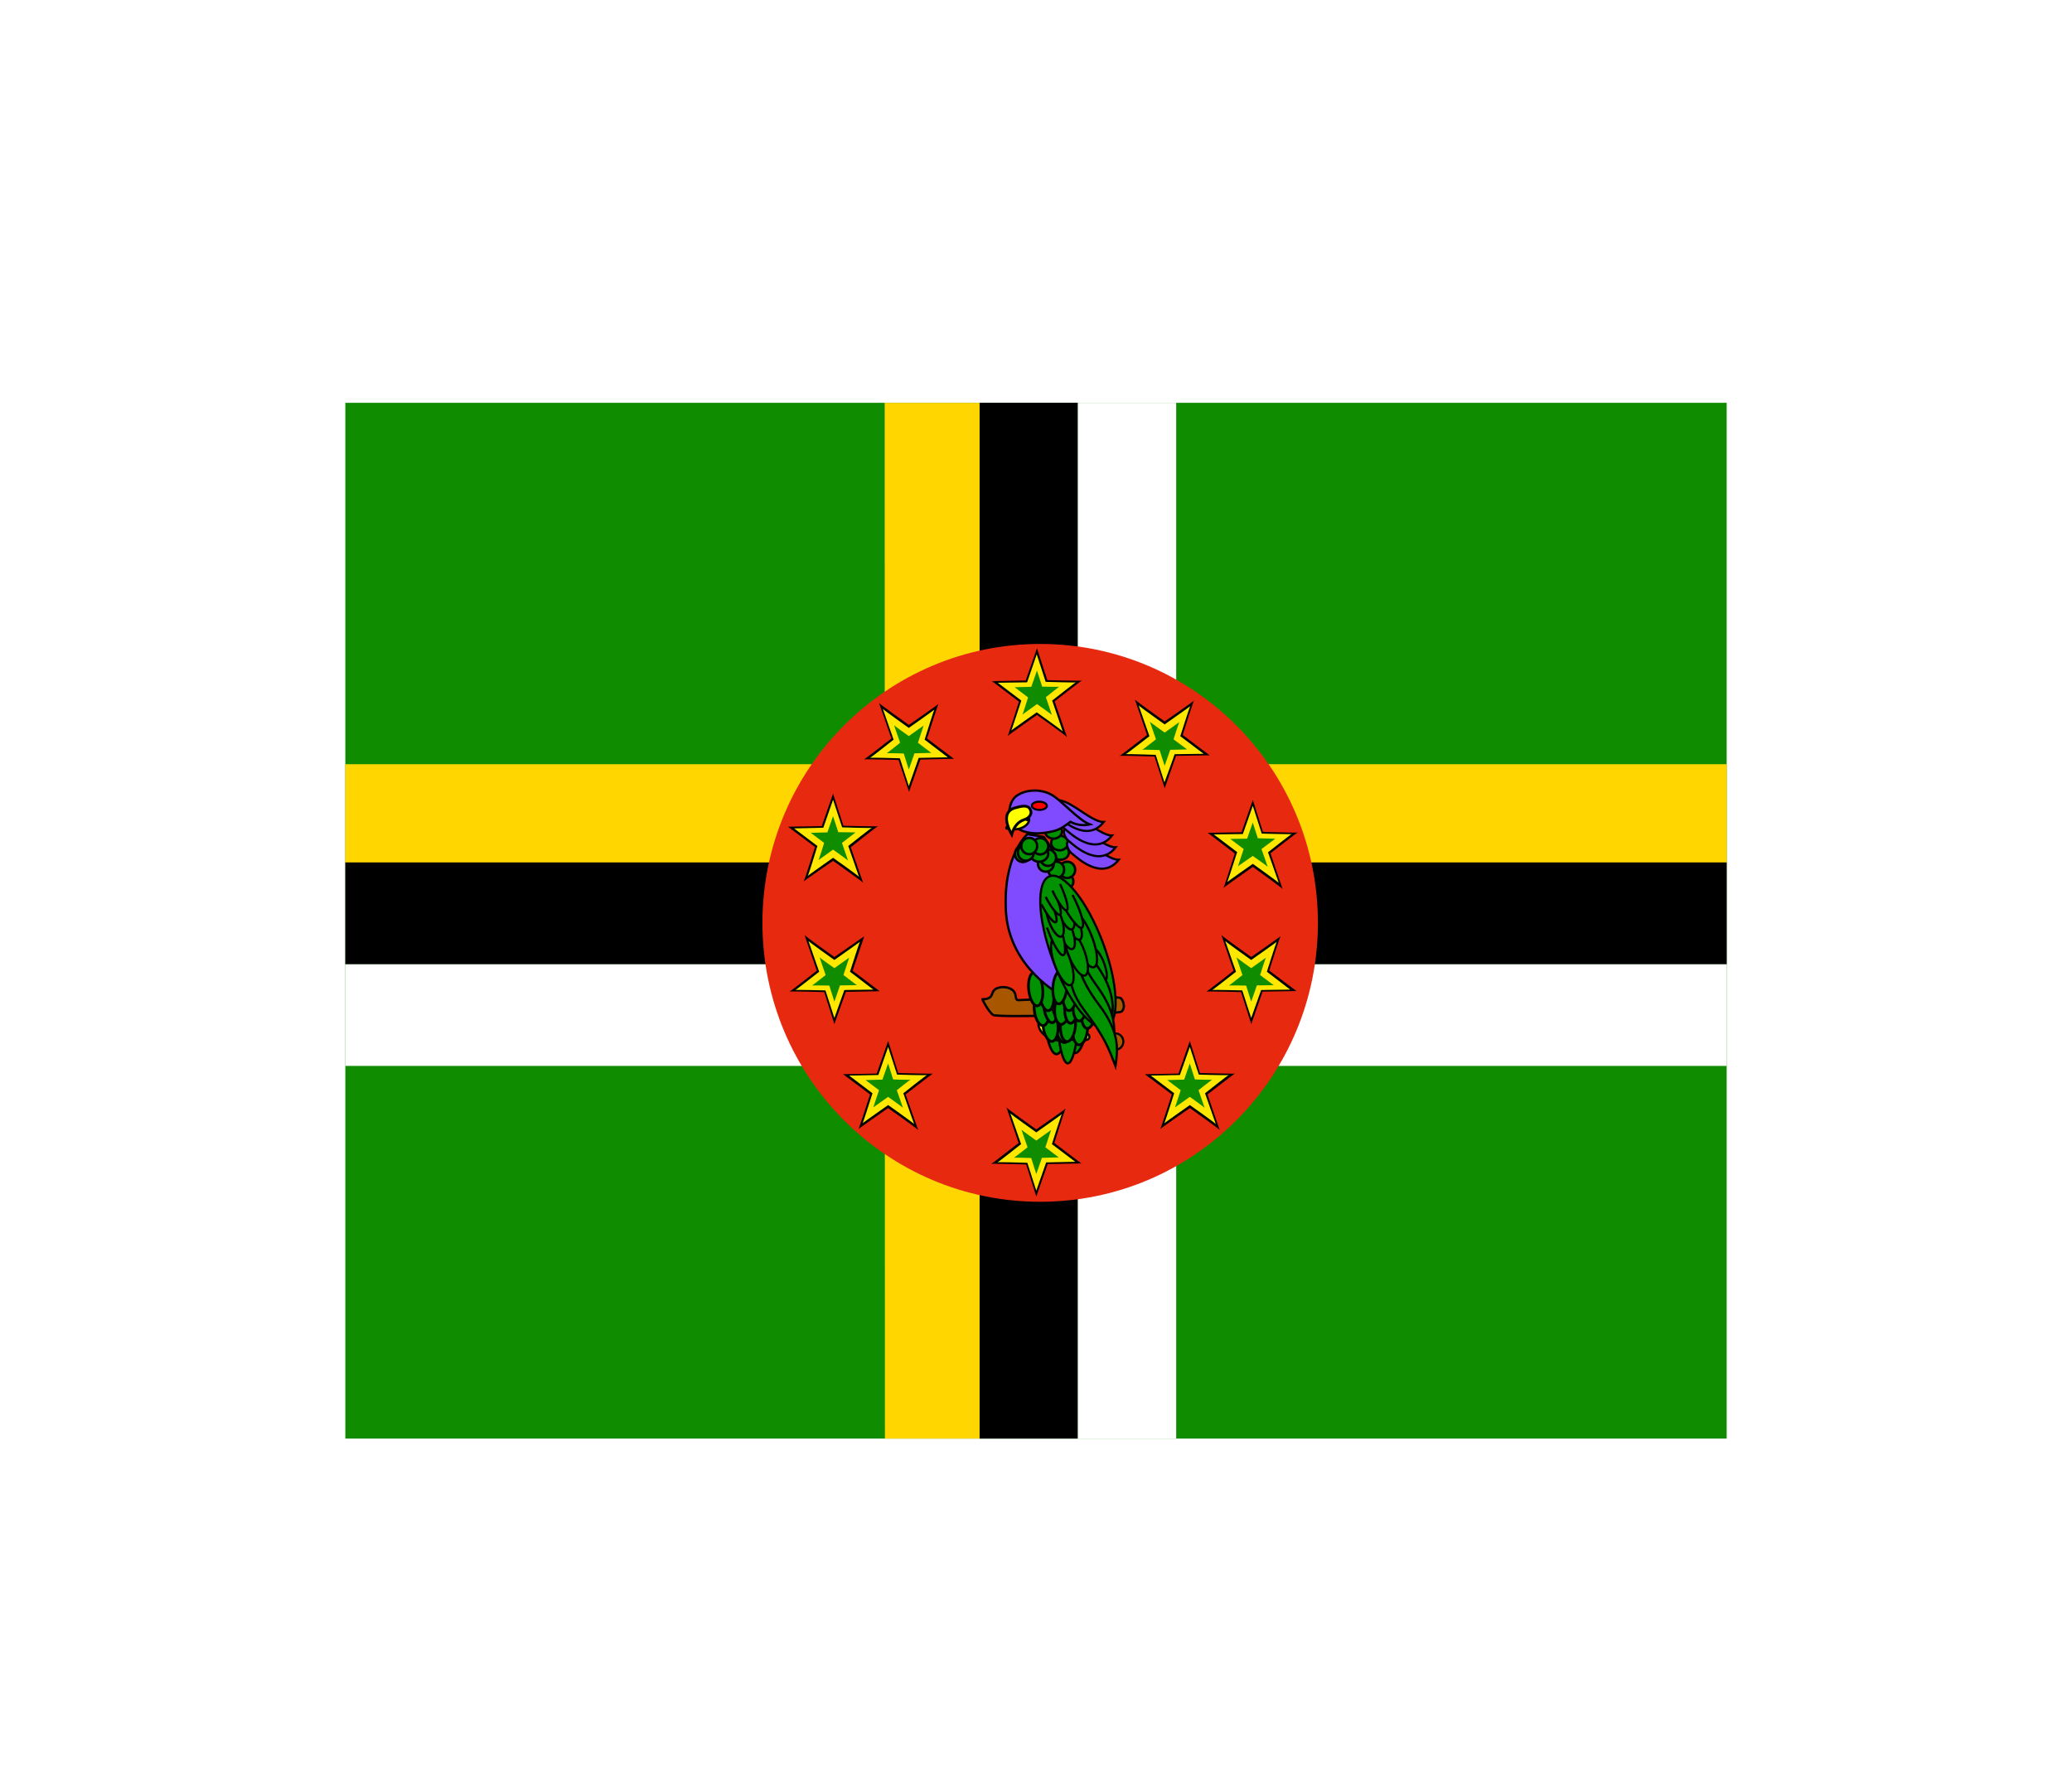 <svg width="36" height="31" viewBox="0 0 36 31" fill="none" xmlns="http://www.w3.org/2000/svg">
<g filter="url(#filter0_d_336_18083)">
<g clip-path="url(#clip0_336_18083)">
<path fill-rule="evenodd" clip-rule="evenodd" d="M-0.117 3H36.102V21.048H-0.117V3Z" fill="#108C00"/>
<path fill-rule="evenodd" clip-rule="evenodd" d="M-0.176 9.281H36.223V11.047H-0.176V9.281Z" fill="#FFD600"/>
<path fill-rule="evenodd" clip-rule="evenodd" d="M15.371 3H17.081V21.048H15.375L15.371 3Z" fill="#FFD600"/>
<path fill-rule="evenodd" clip-rule="evenodd" d="M17.02 3H18.726V21.048H17.02V3Z" fill="black"/>
<path fill-rule="evenodd" clip-rule="evenodd" d="M-0.176 10.988H36.223V12.758H-0.176V10.988Z" fill="black"/>
<path fill-rule="evenodd" clip-rule="evenodd" d="M-0.176 12.758H36.223V14.524H-0.176V12.758Z" fill="white"/>
<path fill-rule="evenodd" clip-rule="evenodd" d="M18.727 3H20.436V21.048H18.727V3Z" fill="white"/>
<path d="M13.247 12.038C13.247 14.715 15.408 16.885 18.073 16.885C20.738 16.885 22.898 14.715 22.898 12.038C22.898 9.361 20.738 7.191 18.073 7.191C15.408 7.191 13.247 9.361 13.247 12.038Z" fill="#E72910"/>
<path fill-rule="evenodd" clip-rule="evenodd" d="M17.82 7.83L18.017 7.266L18.197 7.819C18.197 7.819 18.799 7.837 18.799 7.826C18.799 7.816 18.324 8.189 18.324 8.189L18.539 8.81C18.532 8.792 18.017 8.425 18.017 8.425C18.017 8.425 17.495 8.792 17.506 8.792C17.516 8.792 17.703 8.193 17.703 8.193L17.234 7.837L17.82 7.826V7.83Z" fill="black"/>
<path fill-rule="evenodd" clip-rule="evenodd" d="M17.847 7.854L18.013 7.371L18.168 7.85C18.168 7.85 18.693 7.865 18.693 7.858C18.693 7.85 18.281 8.175 18.281 8.175L18.464 8.711C18.457 8.693 18.013 8.379 18.013 8.379C18.013 8.379 17.561 8.696 17.569 8.696C17.576 8.696 17.745 8.175 17.745 8.175L17.336 7.865L17.843 7.858L17.847 7.854Z" fill="#FFE700"/>
<path fill-rule="evenodd" clip-rule="evenodd" d="M17.918 7.936L18.017 7.654L18.108 7.933C18.108 7.933 18.408 7.94 18.408 7.933C18.408 7.926 18.172 8.116 18.172 8.116L18.277 8.426C18.274 8.416 18.017 8.236 18.017 8.236L17.763 8.419C17.77 8.419 17.862 8.12 17.862 8.12L17.629 7.943L17.918 7.936V7.936Z" fill="#108C00"/>
<path fill-rule="evenodd" clip-rule="evenodd" d="M21.57 10.466L21.767 9.902L21.943 10.456C21.943 10.456 22.549 10.477 22.549 10.466C22.549 10.456 22.074 10.829 22.074 10.829L22.285 11.45C22.278 11.432 21.767 11.066 21.767 11.066C21.767 11.066 21.245 11.432 21.256 11.432C21.266 11.432 21.453 10.833 21.453 10.833L20.984 10.473L21.57 10.463V10.466Z" fill="black"/>
<path fill-rule="evenodd" clip-rule="evenodd" d="M21.594 10.494L21.767 10.004L21.922 10.487C21.922 10.487 22.443 10.501 22.443 10.494C22.443 10.487 22.031 10.811 22.031 10.811L22.218 11.343C22.211 11.329 21.767 11.012 21.767 11.012C21.767 11.012 21.315 11.329 21.323 11.329C21.329 11.329 21.495 10.808 21.495 10.808L21.09 10.501L21.594 10.494V10.494Z" fill="#FFE700"/>
<path fill-rule="evenodd" clip-rule="evenodd" d="M21.668 10.575L21.766 10.293L21.854 10.568L22.158 10.575L21.918 10.755C21.918 10.755 22.031 11.072 22.024 11.065C22.024 11.054 21.766 10.875 21.766 10.875L21.509 11.054L21.608 10.755L21.375 10.579L21.668 10.575Z" fill="#108C00"/>
<path fill-rule="evenodd" clip-rule="evenodd" d="M20.476 14.654L20.673 14.09L20.849 14.647C20.849 14.647 21.456 14.664 21.456 14.657C21.456 14.65 20.98 15.02 20.98 15.02L21.191 15.637C21.184 15.62 20.673 15.257 20.673 15.257C20.673 15.257 20.151 15.62 20.159 15.62C20.166 15.62 20.36 15.02 20.36 15.02L19.891 14.668L20.476 14.657V14.654Z" fill="black"/>
<path fill-rule="evenodd" clip-rule="evenodd" d="M20.5 14.682L20.673 14.195L20.828 14.675C20.828 14.675 21.35 14.692 21.35 14.682C21.35 14.671 20.937 14.999 20.937 14.999L21.124 15.535C21.117 15.517 20.673 15.204 20.673 15.204C20.673 15.204 20.222 15.521 20.229 15.521C20.236 15.521 20.401 14.999 20.401 14.999L19.996 14.692L20.5 14.682V14.682Z" fill="#FFE700"/>
<path fill-rule="evenodd" clip-rule="evenodd" d="M20.574 14.762L20.672 14.48L20.761 14.759C20.761 14.759 21.064 14.77 21.064 14.762C21.064 14.755 20.824 14.946 20.824 14.946L20.93 15.252C20.93 15.245 20.672 15.062 20.672 15.062L20.415 15.245L20.514 14.946L20.281 14.77L20.574 14.762Z" fill="#108C00"/>
<path fill-rule="evenodd" clip-rule="evenodd" d="M15.234 14.654L15.431 14.09L15.607 14.647C15.607 14.647 16.21 14.664 16.21 14.657C16.21 14.65 15.734 15.02 15.734 15.02L15.953 15.637C15.942 15.62 15.431 15.257 15.431 15.257C15.431 15.257 14.909 15.62 14.916 15.62C14.923 15.62 15.117 15.02 15.117 15.02L14.648 14.668L15.234 14.657V14.654Z" fill="black"/>
<path fill-rule="evenodd" clip-rule="evenodd" d="M15.261 14.682L15.431 14.195L15.586 14.675C15.586 14.675 16.108 14.692 16.108 14.682C16.108 14.671 15.695 14.999 15.695 14.999L15.882 15.535C15.875 15.517 15.431 15.204 15.431 15.204C15.431 15.204 14.979 15.521 14.987 15.521C14.994 15.521 15.159 14.999 15.159 14.999L14.754 14.692L15.258 14.682H15.261Z" fill="#FFE700"/>
<path fill-rule="evenodd" clip-rule="evenodd" d="M15.332 14.762L15.43 14.48L15.518 14.759C15.518 14.759 15.822 14.77 15.822 14.762C15.822 14.755 15.582 14.946 15.582 14.946L15.688 15.252C15.688 15.245 15.43 15.062 15.43 15.062L15.173 15.245L15.272 14.946L15.039 14.77L15.332 14.762Z" fill="#108C00"/>
<path fill-rule="evenodd" clip-rule="evenodd" d="M14.277 10.357L14.474 9.793L14.654 10.35C14.654 10.35 15.257 10.367 15.257 10.357C15.257 10.346 14.781 10.724 14.781 10.724L14.996 11.34C14.985 11.323 14.474 10.96 14.474 10.96C14.474 10.96 13.952 11.319 13.963 11.319C13.973 11.319 14.16 10.72 14.16 10.72L13.691 10.367L14.277 10.357V10.357Z" fill="black"/>
<path fill-rule="evenodd" clip-rule="evenodd" d="M14.305 10.385L14.474 9.898L14.632 10.378C14.632 10.378 15.15 10.396 15.15 10.385C15.15 10.374 14.738 10.702 14.738 10.702L14.925 11.238C14.918 11.22 14.474 10.907 14.474 10.907C14.474 10.907 14.023 11.224 14.033 11.224C14.044 11.224 14.202 10.702 14.202 10.702L13.797 10.396L14.305 10.385V10.385Z" fill="#FFE700"/>
<path fill-rule="evenodd" clip-rule="evenodd" d="M14.375 10.466L14.474 10.184L14.565 10.462L14.865 10.466L14.629 10.649L14.735 10.956C14.731 10.948 14.474 10.765 14.474 10.765L14.22 10.948C14.227 10.948 14.319 10.649 14.319 10.649L14.086 10.473L14.375 10.466V10.466Z" fill="#108C00"/>
<path fill-rule="evenodd" clip-rule="evenodd" d="M20.433 9.136L20.236 9.7L20.059 9.147C20.059 9.147 19.453 9.129 19.453 9.136C19.453 9.143 19.929 8.773 19.929 8.773L19.718 8.156C19.724 8.174 20.236 8.537 20.236 8.537C20.236 8.537 20.757 8.174 20.747 8.174C20.736 8.174 20.549 8.773 20.549 8.773L21.018 9.126L20.433 9.136V9.136Z" fill="black"/>
<path fill-rule="evenodd" clip-rule="evenodd" d="M20.408 9.107C20.408 9.118 20.232 9.597 20.232 9.597L20.08 9.118C20.08 9.118 19.559 9.1 19.559 9.107C19.559 9.114 19.971 8.794 19.971 8.794L19.784 8.258C19.791 8.275 20.235 8.589 20.235 8.589C20.235 8.589 20.687 8.272 20.68 8.272C20.672 8.272 20.507 8.794 20.507 8.794L20.912 9.1L20.405 9.107H20.408Z" fill="#FFE700"/>
<path fill-rule="evenodd" clip-rule="evenodd" d="M20.334 9.027L20.235 9.309L20.147 9.035C20.147 9.035 19.844 9.024 19.844 9.031C19.844 9.038 20.084 8.848 20.084 8.848L19.978 8.541C19.978 8.548 20.235 8.731 20.235 8.731L20.492 8.548C20.485 8.548 20.39 8.848 20.39 8.848L20.626 9.024L20.334 9.031V9.027Z" fill="#108C00"/>
<path fill-rule="evenodd" clip-rule="evenodd" d="M21.937 13.233L21.74 13.797L21.563 13.241C21.563 13.241 20.957 13.223 20.957 13.233C20.957 13.244 21.433 12.87 21.433 12.87L21.221 12.25C21.229 12.268 21.74 12.631 21.74 12.631C21.74 12.631 22.261 12.268 22.251 12.268C22.24 12.268 22.053 12.867 22.053 12.867L22.526 13.223L21.941 13.233H21.937Z" fill="black"/>
<path fill-rule="evenodd" clip-rule="evenodd" d="M21.912 13.205L21.739 13.691L21.584 13.212C21.584 13.212 21.062 13.198 21.062 13.205C21.062 13.212 21.475 12.887 21.475 12.887L21.288 12.352C21.295 12.369 21.739 12.683 21.739 12.683C21.739 12.683 22.191 12.366 22.183 12.366C22.176 12.366 22.011 12.887 22.011 12.887L22.416 13.198L21.909 13.205H21.912Z" fill="#FFE700"/>
<path fill-rule="evenodd" clip-rule="evenodd" d="M21.838 13.125L21.739 13.407L21.651 13.128C21.651 13.128 21.348 13.121 21.348 13.128C21.348 13.135 21.587 12.945 21.587 12.945L21.482 12.635C21.482 12.645 21.739 12.825 21.739 12.825L21.996 12.642C21.989 12.642 21.894 12.945 21.894 12.945L22.13 13.121L21.838 13.125V13.125Z" fill="#108C00"/>
<path fill-rule="evenodd" clip-rule="evenodd" d="M18.203 16.23L18.005 16.794L17.829 16.237C17.829 16.237 17.223 16.219 17.223 16.226C17.223 16.233 17.698 15.863 17.698 15.863L17.487 15.246C17.494 15.264 18.005 15.627 18.005 15.627C18.005 15.627 18.527 15.264 18.516 15.264C18.506 15.264 18.319 15.863 18.319 15.863L18.788 16.219L18.203 16.23Z" fill="black"/>
<path fill-rule="evenodd" clip-rule="evenodd" d="M18.178 16.197L18.005 16.691L17.85 16.208C17.85 16.208 17.328 16.19 17.328 16.201C17.328 16.211 17.741 15.883 17.741 15.883L17.554 15.348C17.561 15.365 18.005 15.679 18.005 15.679C18.005 15.679 18.456 15.362 18.449 15.362C18.442 15.362 18.276 15.883 18.276 15.883L18.682 16.19L18.178 16.201V16.197Z" fill="#FFE700"/>
<path fill-rule="evenodd" clip-rule="evenodd" d="M18.103 16.121L18.005 16.403L17.916 16.124C17.916 16.124 17.613 16.114 17.613 16.121C17.613 16.128 17.853 15.938 17.853 15.938L17.747 15.631C17.747 15.638 18.005 15.821 18.005 15.821L18.262 15.638L18.163 15.938L18.396 16.114L18.103 16.121Z" fill="#108C00"/>
<path fill-rule="evenodd" clip-rule="evenodd" d="M14.698 13.233L14.497 13.797L14.321 13.241C14.321 13.241 13.715 13.223 13.715 13.233C13.715 13.244 14.191 12.87 14.191 12.87L13.979 12.25C13.986 12.268 14.497 12.631 14.497 12.631L15.016 12.271L14.815 12.87L15.284 13.226L14.698 13.237V13.233Z" fill="black"/>
<path fill-rule="evenodd" clip-rule="evenodd" d="M14.67 13.205L14.497 13.691L14.342 13.212C14.342 13.212 13.82 13.198 13.82 13.205C13.82 13.212 14.233 12.887 14.233 12.887L14.046 12.352C14.053 12.369 14.497 12.683 14.497 12.683C14.497 12.683 14.948 12.366 14.941 12.366C14.934 12.366 14.768 12.887 14.768 12.887L15.174 13.198L14.67 13.205V13.205Z" fill="#FFE700"/>
<path fill-rule="evenodd" clip-rule="evenodd" d="M14.595 13.125L14.497 13.407L14.409 13.128C14.409 13.128 14.105 13.121 14.105 13.128C14.105 13.135 14.345 12.945 14.345 12.945L14.239 12.635C14.239 12.645 14.497 12.825 14.497 12.825L14.754 12.642L14.655 12.945L14.888 13.121L14.595 13.125V13.125Z" fill="#108C00"/>
<path fill-rule="evenodd" clip-rule="evenodd" d="M15.992 9.197L15.794 9.761L15.611 9.207C15.611 9.207 15.012 9.19 15.012 9.197C15.012 9.204 15.488 8.834 15.488 8.834L15.273 8.217C15.28 8.234 15.791 8.598 15.791 8.598C15.791 8.598 16.312 8.234 16.305 8.234C16.298 8.234 16.108 8.834 16.108 8.834L16.573 9.186L15.992 9.2V9.197Z" fill="black"/>
<path fill-rule="evenodd" clip-rule="evenodd" d="M15.963 9.168L15.79 9.661L15.635 9.178C15.635 9.178 15.113 9.161 15.113 9.171C15.113 9.182 15.526 8.854 15.526 8.854L15.339 8.318C15.346 8.336 15.79 8.65 15.79 8.65C15.79 8.65 16.241 8.332 16.234 8.332C16.227 8.332 16.065 8.854 16.065 8.854L16.467 9.161L15.963 9.171V9.168Z" fill="#FFE700"/>
<path fill-rule="evenodd" clip-rule="evenodd" d="M15.889 9.092L15.79 9.374L15.702 9.095C15.702 9.095 15.402 9.084 15.402 9.092C15.402 9.099 15.639 8.908 15.639 8.908L15.533 8.602C15.533 8.609 15.79 8.792 15.79 8.792L16.047 8.609L15.949 8.908L16.181 9.084L15.889 9.092V9.092Z" fill="#108C00"/>
<path d="M18.362 14.319C18.502 14.302 18.615 13.727 18.615 13.035C18.615 12.343 18.502 11.797 18.362 11.814C18.223 11.832 18.109 12.406 18.109 13.098C18.109 13.79 18.223 14.336 18.362 14.319Z" fill="#009200" stroke="black" stroke-width="0.041"/>
<path d="M18.685 14.299C18.835 14.28 18.956 13.704 18.956 13.013C18.956 12.321 18.835 11.775 18.685 11.794C18.535 11.813 18.414 12.389 18.414 13.081C18.414 13.772 18.535 14.318 18.685 14.299Z" fill="#009200" stroke="black" stroke-width="0.042"/>
<path d="M18.557 14.478C18.676 14.463 18.773 13.834 18.773 13.073C18.773 12.313 18.676 11.708 18.557 11.723C18.437 11.738 18.34 12.367 18.34 13.128C18.34 13.889 18.437 14.493 18.557 14.478Z" fill="#009200" stroke="black" stroke-width="0.04"/>
<path fill-rule="evenodd" clip-rule="evenodd" d="M17.07 13.367C17.29 13.356 17.195 13.246 17.305 13.183C17.415 13.125 17.573 13.161 17.62 13.235C17.668 13.308 17.631 13.381 17.694 13.381C17.756 13.381 19.417 13.29 19.475 13.348C19.534 13.411 19.549 13.532 19.486 13.579C19.428 13.631 17.327 13.689 17.254 13.638C17.18 13.587 17.07 13.381 17.07 13.367V13.367Z" fill="#A95600" stroke="black" stroke-width="0.04"/>
<path fill-rule="evenodd" clip-rule="evenodd" d="M18.218 13.802C18.218 13.948 18.469 13.904 18.475 14.026C18.471 14.156 18.053 14.039 18.043 13.802C18.053 13.564 18.455 13.442 18.465 13.578C18.471 13.69 18.217 13.655 18.217 13.802H18.218Z" fill="#FFFF00" stroke="black" stroke-width="0.039"/>
<path fill-rule="evenodd" clip-rule="evenodd" d="M18.366 13.806C18.366 13.952 18.617 13.908 18.624 14.03C18.62 14.16 18.202 14.043 18.191 13.806C18.202 13.568 18.604 13.446 18.613 13.582C18.62 13.694 18.366 13.659 18.366 13.806H18.366Z" fill="#FFFF00" stroke="black" stroke-width="0.039"/>
<path fill-rule="evenodd" clip-rule="evenodd" d="M18.523 13.798C18.523 13.944 18.773 13.9 18.78 14.022C18.776 14.152 18.358 14.035 18.348 13.798C18.358 13.56 18.76 13.438 18.769 13.574C18.776 13.686 18.522 13.651 18.522 13.798H18.523Z" fill="#FFFF00" stroke="black" stroke-width="0.039"/>
<path fill-rule="evenodd" clip-rule="evenodd" d="M18.671 13.798C18.671 13.944 18.922 13.9 18.928 14.022C18.924 14.152 18.506 14.035 18.496 13.798C18.506 13.56 18.909 13.438 18.918 13.574C18.924 13.686 18.67 13.651 18.67 13.798H18.671Z" fill="#FFFF00" stroke="black" stroke-width="0.039"/>
<path d="M19.374 14.244C19.452 14.246 19.517 14.183 19.518 14.104C19.519 14.024 19.457 13.959 19.379 13.958C19.302 13.956 19.237 14.019 19.236 14.098C19.234 14.178 19.297 14.243 19.374 14.244Z" fill="#A95600" stroke="black" stroke-width="0.036"/>
<path d="M18.499 14.118C18.57 14.111 18.615 13.979 18.599 13.823C18.583 13.668 18.513 13.548 18.442 13.555C18.37 13.562 18.325 13.694 18.341 13.85C18.357 14.005 18.427 14.125 18.499 14.118Z" fill="#009200" stroke="black" stroke-width="0.047"/>
<path d="M18.28 14.098C18.351 14.091 18.396 13.959 18.38 13.804C18.364 13.649 18.294 13.528 18.223 13.536C18.151 13.543 18.107 13.675 18.122 13.83C18.138 13.985 18.209 14.105 18.28 14.098Z" fill="#009200" stroke="black" stroke-width="0.047"/>
<path d="M18.128 13.823C18.199 13.816 18.244 13.684 18.228 13.528C18.212 13.373 18.142 13.253 18.07 13.26C17.999 13.268 17.954 13.399 17.97 13.555C17.986 13.71 18.056 13.83 18.128 13.823Z" fill="#009200" stroke="black" stroke-width="0.047"/>
<path d="M18.285 13.773C18.352 13.766 18.393 13.623 18.376 13.453C18.358 13.283 18.29 13.151 18.223 13.158C18.156 13.164 18.116 13.308 18.133 13.478C18.15 13.648 18.218 13.78 18.285 13.773Z" fill="#009200" stroke="black" stroke-width="0.048"/>
<path d="M18.587 13.81C18.654 13.803 18.695 13.668 18.678 13.508C18.662 13.347 18.595 13.223 18.528 13.23C18.461 13.237 18.419 13.372 18.436 13.532C18.452 13.692 18.52 13.817 18.587 13.81Z" fill="#009200" stroke="black" stroke-width="0.047"/>
<path d="M18.422 13.708C18.489 13.702 18.531 13.566 18.514 13.406C18.498 13.246 18.431 13.121 18.364 13.128C18.297 13.135 18.255 13.271 18.272 13.431C18.288 13.591 18.355 13.715 18.422 13.708Z" fill="#009200" stroke="black" stroke-width="0.047"/>
<path d="M18.215 13.564C18.282 13.557 18.324 13.422 18.307 13.261C18.291 13.101 18.224 12.977 18.157 12.984C18.09 12.991 18.048 13.126 18.065 13.286C18.081 13.446 18.148 13.571 18.215 13.564Z" fill="#009200" stroke="black" stroke-width="0.047"/>
<path d="M18.024 13.48C18.091 13.473 18.132 13.338 18.116 13.178C18.1 13.017 18.032 12.893 17.965 12.9C17.898 12.907 17.857 13.042 17.873 13.202C17.89 13.362 17.957 13.487 18.024 13.48Z" fill="#009200" stroke="black" stroke-width="0.047"/>
<path fill-rule="evenodd" clip-rule="evenodd" d="M17.848 10.5C17.848 10.5 17.419 10.866 17.478 11.852C17.544 12.842 18.45 13.301 18.45 13.301C18.45 13.301 18.677 13.018 18.64 12.219C18.567 11.053 18.134 10.544 18.134 10.544L17.848 10.496V10.5Z" fill="#804BFF" stroke="black" stroke-width="0.04"/>
<path d="M18.745 14.158C18.816 14.164 18.884 14.042 18.896 13.886C18.909 13.73 18.861 13.6 18.789 13.594C18.718 13.588 18.65 13.71 18.638 13.866C18.626 14.021 18.674 14.152 18.745 14.158Z" fill="#009200" stroke="black" stroke-width="0.047"/>
<path d="M18.534 14.101C18.605 14.107 18.673 13.985 18.686 13.829C18.698 13.674 18.65 13.543 18.578 13.537C18.507 13.532 18.439 13.653 18.427 13.809C18.415 13.965 18.463 14.096 18.534 14.101Z" fill="#009200" stroke="black" stroke-width="0.047"/>
<path d="M18.433 13.802C18.504 13.808 18.572 13.686 18.584 13.531C18.596 13.375 18.548 13.244 18.477 13.239C18.405 13.233 18.338 13.355 18.326 13.51C18.313 13.666 18.361 13.797 18.433 13.802Z" fill="#009200" stroke="black" stroke-width="0.047"/>
<path d="M18.596 13.782C18.664 13.788 18.729 13.654 18.742 13.484C18.756 13.313 18.712 13.171 18.645 13.166C18.578 13.161 18.513 13.294 18.499 13.464C18.486 13.635 18.529 13.777 18.596 13.782Z" fill="#009200" stroke="black" stroke-width="0.048"/>
<path d="M18.888 13.872C18.956 13.877 19.02 13.752 19.033 13.591C19.046 13.431 19.001 13.296 18.934 13.291C18.867 13.286 18.802 13.411 18.79 13.572C18.777 13.732 18.821 13.867 18.888 13.872Z" fill="#009200" stroke="black" stroke-width="0.047"/>
<path d="M18.744 13.743C18.811 13.748 18.876 13.623 18.888 13.462C18.901 13.302 18.857 13.167 18.79 13.162C18.722 13.157 18.658 13.283 18.645 13.443C18.633 13.604 18.677 13.738 18.744 13.743Z" fill="#009200" stroke="black" stroke-width="0.047"/>
<path d="M18.568 13.563C18.635 13.569 18.7 13.443 18.713 13.283C18.725 13.122 18.681 12.988 18.614 12.982C18.547 12.977 18.482 13.103 18.469 13.263C18.457 13.424 18.501 13.558 18.568 13.563Z" fill="#009200" stroke="black" stroke-width="0.047"/>
<path d="M18.392 13.446C18.459 13.452 18.524 13.326 18.537 13.165C18.549 13.005 18.505 12.87 18.438 12.865C18.371 12.86 18.306 12.986 18.294 13.146C18.281 13.307 18.325 13.441 18.392 13.446Z" fill="#009200" stroke="black" stroke-width="0.047"/>
<path d="M19.112 13.337C19.3 13.266 19.27 12.75 19.043 12.183C18.817 11.617 18.48 11.215 18.291 11.286C18.102 11.357 18.133 11.873 18.359 12.44C18.586 13.006 18.923 13.408 19.112 13.337Z" fill="#C90000" stroke="black" stroke-width="0.018"/>
<path d="M18.489 11.46C18.577 11.462 18.649 11.4 18.65 11.321C18.651 11.243 18.582 11.178 18.494 11.177C18.407 11.175 18.335 11.237 18.334 11.316C18.332 11.394 18.402 11.459 18.489 11.46Z" fill="#009200" stroke="black" stroke-width="0.042"/>
<path d="M18.54 11.259C18.616 11.26 18.68 11.198 18.681 11.119C18.682 11.041 18.621 10.976 18.545 10.975C18.468 10.974 18.405 11.036 18.404 11.114C18.402 11.193 18.463 11.257 18.54 11.259Z" fill="#009200" stroke="black" stroke-width="0.042"/>
<path d="M18.348 11.257C18.425 11.258 18.488 11.196 18.489 11.117C18.491 11.039 18.43 10.975 18.353 10.973C18.277 10.972 18.214 11.034 18.212 11.113C18.211 11.191 18.272 11.255 18.348 11.257Z" fill="#009200" stroke="black" stroke-width="0.042"/>
<path d="M18.423 10.941C18.504 10.943 18.571 10.887 18.572 10.816C18.573 10.746 18.509 10.688 18.428 10.686C18.347 10.685 18.28 10.741 18.279 10.811C18.278 10.882 18.342 10.94 18.423 10.941Z" fill="#009200" stroke="black" stroke-width="0.041"/>
<path d="M18.408 10.777C18.488 10.779 18.555 10.723 18.556 10.652C18.558 10.582 18.493 10.524 18.412 10.522C18.331 10.521 18.265 10.577 18.263 10.647C18.262 10.718 18.327 10.776 18.408 10.777Z" fill="#009200" stroke="black" stroke-width="0.041"/>
<path d="M18.169 11.149C18.245 11.151 18.308 11.088 18.31 11.01C18.311 10.932 18.25 10.867 18.174 10.866C18.097 10.864 18.034 10.927 18.033 11.005C18.031 11.084 18.092 11.148 18.169 11.149Z" fill="#009200" stroke="black" stroke-width="0.042"/>
<path d="M18.208 11.048C18.284 11.049 18.348 10.987 18.349 10.908C18.35 10.83 18.289 10.765 18.213 10.764C18.136 10.763 18.073 10.825 18.072 10.904C18.07 10.982 18.131 11.046 18.208 11.048Z" fill="#009200" stroke="black" stroke-width="0.042"/>
<path d="M18.052 10.976C18.139 10.977 18.211 10.915 18.213 10.837C18.214 10.758 18.144 10.694 18.057 10.692C17.969 10.691 17.897 10.753 17.896 10.831C17.895 10.91 17.964 10.974 18.052 10.976Z" fill="#009200" stroke="black" stroke-width="0.042"/>
<path d="M18.302 10.574C18.383 10.576 18.45 10.52 18.451 10.449C18.452 10.379 18.387 10.32 18.307 10.319C18.226 10.318 18.159 10.374 18.158 10.444C18.157 10.515 18.221 10.573 18.302 10.574Z" fill="#009200" stroke="black" stroke-width="0.041"/>
<path d="M18.071 10.849C18.148 10.85 18.211 10.787 18.212 10.709C18.213 10.631 18.153 10.566 18.076 10.565C18 10.564 17.936 10.626 17.935 10.704C17.934 10.783 17.995 10.847 18.071 10.849Z" fill="#009200" stroke="black" stroke-width="0.042"/>
<path d="M17.77 10.981C17.847 10.983 17.91 10.92 17.911 10.842C17.913 10.764 17.852 10.699 17.775 10.698C17.699 10.696 17.636 10.759 17.634 10.837C17.633 10.915 17.694 10.98 17.77 10.981Z" fill="#009200" stroke="black" stroke-width="0.042"/>
<path d="M17.821 10.958C17.898 10.959 17.961 10.897 17.962 10.819C17.963 10.74 17.903 10.676 17.826 10.674C17.75 10.673 17.686 10.735 17.685 10.814C17.684 10.892 17.745 10.957 17.821 10.958Z" fill="#009200" stroke="black" stroke-width="0.042"/>
<path d="M17.88 10.845C17.956 10.846 18.019 10.784 18.021 10.705C18.022 10.627 17.961 10.562 17.885 10.561C17.808 10.56 17.745 10.622 17.744 10.7C17.742 10.779 17.803 10.843 17.88 10.845Z" fill="#009200" stroke="black" stroke-width="0.042"/>
<path d="M19.217 13.85C19.458 13.768 19.435 13.114 19.165 12.39C18.895 11.666 18.481 11.145 18.241 11.227C18 11.309 18.023 11.962 18.293 12.687C18.563 13.411 18.977 13.932 19.217 13.85Z" fill="#009200" stroke="black" stroke-width="0.038"/>
<path d="M19.205 13.038C19.249 13.016 19.237 12.876 19.178 12.724C19.119 12.573 19.035 12.467 18.991 12.489C18.946 12.51 18.958 12.65 19.017 12.802C19.076 12.954 19.16 13.059 19.205 13.038Z" fill="#009200" stroke="black" stroke-width="0.038"/>
<path fill-rule="evenodd" clip-rule="evenodd" d="M19.037 12.748C19.399 13.247 19.345 13.557 19.3 13.819C19.189 13.513 19.131 13.32 18.769 12.821C18.408 12.322 18.601 11.984 18.63 11.803C18.683 11.961 18.676 12.249 19.037 12.748V12.748Z" fill="#009200" stroke="black" stroke-width="0.039"/>
<path fill-rule="evenodd" clip-rule="evenodd" d="M19.065 13.145C19.427 13.644 19.372 13.954 19.327 14.216C19.216 13.909 19.159 13.717 18.797 13.217C18.435 12.718 18.628 12.38 18.657 12.199C18.71 12.358 18.703 12.646 19.065 13.145V13.145Z" fill="#009200" stroke="black" stroke-width="0.039"/>
<path fill-rule="evenodd" clip-rule="evenodd" d="M19.094 13.461C19.468 13.952 19.42 14.263 19.381 14.526C19.263 14.222 19.201 14.031 18.828 13.541C18.455 13.05 18.64 12.707 18.666 12.525C18.722 12.683 18.721 12.971 19.094 13.461V13.461Z" fill="#009200" stroke="black" stroke-width="0.039"/>
<path d="M19.004 12.809C19.091 12.788 19.077 12.551 18.973 12.28C18.869 12.009 18.714 11.807 18.627 11.828C18.54 11.85 18.553 12.087 18.657 12.358C18.761 12.629 18.916 12.831 19.004 12.809Z" fill="#009200" stroke="black" stroke-width="0.039"/>
<path d="M18.844 12.955C18.923 12.943 18.922 12.752 18.842 12.529C18.761 12.306 18.632 12.135 18.553 12.148C18.474 12.16 18.475 12.351 18.555 12.574C18.636 12.797 18.765 12.968 18.844 12.955Z" fill="#009200" stroke="black" stroke-width="0.038"/>
<path d="M18.592 13.122C18.671 13.111 18.675 12.921 18.6 12.696C18.526 12.471 18.402 12.298 18.323 12.309C18.244 12.319 18.24 12.51 18.314 12.735C18.389 12.96 18.513 13.133 18.592 13.122Z" fill="#009200" stroke="black" stroke-width="0.038"/>
<path d="M18.754 12.331C18.817 12.32 18.811 12.177 18.741 12.012C18.672 11.847 18.564 11.722 18.501 11.732C18.438 11.743 18.443 11.886 18.513 12.051C18.583 12.216 18.691 12.341 18.754 12.331Z" fill="#009200" stroke="black" stroke-width="0.039"/>
<path d="M18.625 12.494C18.689 12.487 18.694 12.344 18.634 12.173C18.575 12.003 18.474 11.871 18.41 11.878C18.345 11.885 18.341 12.029 18.401 12.199C18.46 12.369 18.561 12.501 18.625 12.494Z" fill="#009200" stroke="black" stroke-width="0.039"/>
<path fill-rule="evenodd" clip-rule="evenodd" d="M18.395 12.009C18.498 12.303 18.537 12.567 18.48 12.597C18.424 12.627 18.295 12.413 18.191 12.119" fill="#009200"/>
<path d="M18.395 12.009C18.498 12.303 18.537 12.567 18.48 12.597C18.424 12.627 18.295 12.413 18.191 12.119" stroke="black" stroke-width="0.039"/>
<path d="M18.617 12.152C18.682 12.145 18.686 12.002 18.626 11.832C18.567 11.661 18.466 11.529 18.402 11.536C18.337 11.543 18.333 11.687 18.393 11.857C18.452 12.027 18.553 12.159 18.617 12.152Z" fill="#009200" stroke="black" stroke-width="0.039"/>
<path d="M18.431 12.278C18.495 12.273 18.502 12.129 18.445 11.958C18.389 11.786 18.291 11.651 18.226 11.656C18.162 11.662 18.155 11.805 18.212 11.977C18.268 12.149 18.366 12.284 18.431 12.278Z" fill="#009200" stroke="black" stroke-width="0.039"/>
<path fill-rule="evenodd" clip-rule="evenodd" d="M18.226 11.611C18.33 11.811 18.384 11.996 18.347 12.024C18.31 12.053 18.197 11.914 18.094 11.715" fill="#009200"/>
<path d="M18.226 11.611C18.33 11.811 18.384 11.996 18.347 12.024C18.31 12.053 18.197 11.914 18.094 11.715" stroke="black" stroke-width="0.039"/>
<path fill-rule="evenodd" clip-rule="evenodd" d="M18.301 11.483C18.404 11.682 18.458 11.867 18.421 11.896C18.385 11.924 18.271 11.785 18.168 11.586" fill="#009200"/>
<path d="M18.301 11.483C18.404 11.682 18.458 11.867 18.421 11.896C18.385 11.924 18.271 11.785 18.168 11.586" stroke="black" stroke-width="0.039"/>
<path fill-rule="evenodd" clip-rule="evenodd" d="M18.635 11.553C18.779 11.827 18.854 12.081 18.802 12.12C18.751 12.159 18.593 11.968 18.449 11.693" fill="#009200"/>
<path d="M18.635 11.553C18.779 11.827 18.854 12.081 18.802 12.12C18.751 12.159 18.593 11.968 18.449 11.693" stroke="black" stroke-width="0.039"/>
<path fill-rule="evenodd" clip-rule="evenodd" d="M18.418 11.362C18.521 11.582 18.575 11.785 18.538 11.817C18.502 11.848 18.388 11.696 18.285 11.477" fill="#009200"/>
<path d="M18.418 11.362C18.521 11.582 18.575 11.785 18.538 11.817C18.502 11.848 18.388 11.696 18.285 11.477" stroke="black" stroke-width="0.038"/>
<path fill-rule="evenodd" clip-rule="evenodd" d="M18.569 10.597C18.496 10.671 18.571 10.8 18.639 10.845C18.715 10.907 19.147 11.314 19.438 10.941C19.199 10.948 18.742 10.432 18.569 10.597Z" fill="#804BFF" stroke="black" stroke-width="0.038"/>
<path fill-rule="evenodd" clip-rule="evenodd" d="M18.514 10.38C18.442 10.454 18.516 10.584 18.584 10.628C18.66 10.69 19.092 11.097 19.384 10.725C19.144 10.731 18.688 10.215 18.514 10.38Z" fill="#804BFF" stroke="black" stroke-width="0.038"/>
<path fill-rule="evenodd" clip-rule="evenodd" d="M18.451 10.175C18.379 10.249 18.454 10.379 18.522 10.423C18.598 10.485 19.03 10.892 19.321 10.52C19.082 10.526 18.625 10.01 18.451 10.175Z" fill="#804BFF" stroke="black" stroke-width="0.038"/>
<path fill-rule="evenodd" clip-rule="evenodd" d="M18.307 9.941C18.235 10.015 18.309 10.144 18.377 10.188C18.453 10.251 18.885 10.658 19.177 10.285C18.937 10.292 18.48 9.776 18.307 9.941Z" fill="#804BFF" stroke="black" stroke-width="0.038"/>
<path fill-rule="evenodd" clip-rule="evenodd" d="M17.653 9.838C17.792 9.729 18.052 9.697 18.258 9.805C18.43 9.892 18.721 10.243 18.935 10.327C18.879 10.34 18.82 10.342 18.763 10.335C18.705 10.327 18.649 10.309 18.598 10.282C18.413 10.424 18.347 10.444 18.154 10.472C17.889 10.511 17.665 10.438 17.584 10.294C17.501 10.158 17.53 9.939 17.653 9.838V9.838Z" fill="#804BFF" stroke="black" stroke-width="0.04"/>
<path d="M18.057 10.075C18.129 10.076 18.188 10.045 18.189 10.006C18.189 9.966 18.132 9.933 18.06 9.932C17.988 9.931 17.929 9.962 17.928 10.001C17.928 10.041 17.985 10.074 18.057 10.075Z" fill="#FF0000" stroke="black" stroke-width="0.036"/>
<path d="M17.742 10.392C17.837 10.356 17.897 10.282 17.875 10.227C17.854 10.172 17.759 10.156 17.664 10.193C17.569 10.229 17.51 10.303 17.531 10.358C17.553 10.413 17.647 10.428 17.742 10.392Z" fill="#FFFF00" stroke="black" stroke-width="0.04"/>
<path d="M17.854 10.273C17.877 10.274 17.896 10.255 17.897 10.232C17.897 10.208 17.878 10.189 17.855 10.188C17.831 10.188 17.812 10.207 17.812 10.23C17.811 10.254 17.83 10.273 17.854 10.273Z" fill="black"/>
<path fill-rule="evenodd" clip-rule="evenodd" d="M17.91 10.095C17.926 10.148 17.884 10.221 17.787 10.247C17.688 10.284 17.615 10.367 17.578 10.502C17.41 10.196 17.501 10.065 17.662 10.033C17.799 9.993 17.884 9.997 17.91 10.095Z" fill="#FFFF00" stroke="black" stroke-width="0.048"/>
<path d="M17.498 10.421C17.517 10.421 17.532 10.406 17.533 10.387C17.533 10.368 17.518 10.352 17.499 10.352C17.48 10.352 17.465 10.367 17.464 10.386C17.464 10.405 17.479 10.42 17.498 10.421Z" fill="black"/>
</g>
</g>
<defs>
<filter id="filter0_d_336_18083" x="0" y="-2" width="36" height="36" filterUnits="userSpaceOnUse" color-interpolation-filters="sRGB">
<feFlood flood-opacity="0" result="BackgroundImageFix"/>
<feColorMatrix in="SourceAlpha" type="matrix" values="0 0 0 0 0 0 0 0 0 0 0 0 0 0 0 0 0 0 127 0" result="hardAlpha"/>
<feOffset dy="4"/>
<feGaussianBlur stdDeviation="3"/>
<feComposite in2="hardAlpha" operator="out"/>
<feColorMatrix type="matrix" values="0 0 0 0 0 0 0 0 0 0 0 0 0 0 0 0 0 0 0.16 0"/>
<feBlend mode="normal" in2="BackgroundImageFix" result="effect1_dropShadow_336_18083"/>
<feBlend mode="normal" in="SourceGraphic" in2="effect1_dropShadow_336_18083" result="shape"/>
</filter>
<clipPath id="clip0_336_18083">
<rect width="24" height="18" fill="white" transform="translate(6 3)"/>
</clipPath>
</defs>
</svg>
